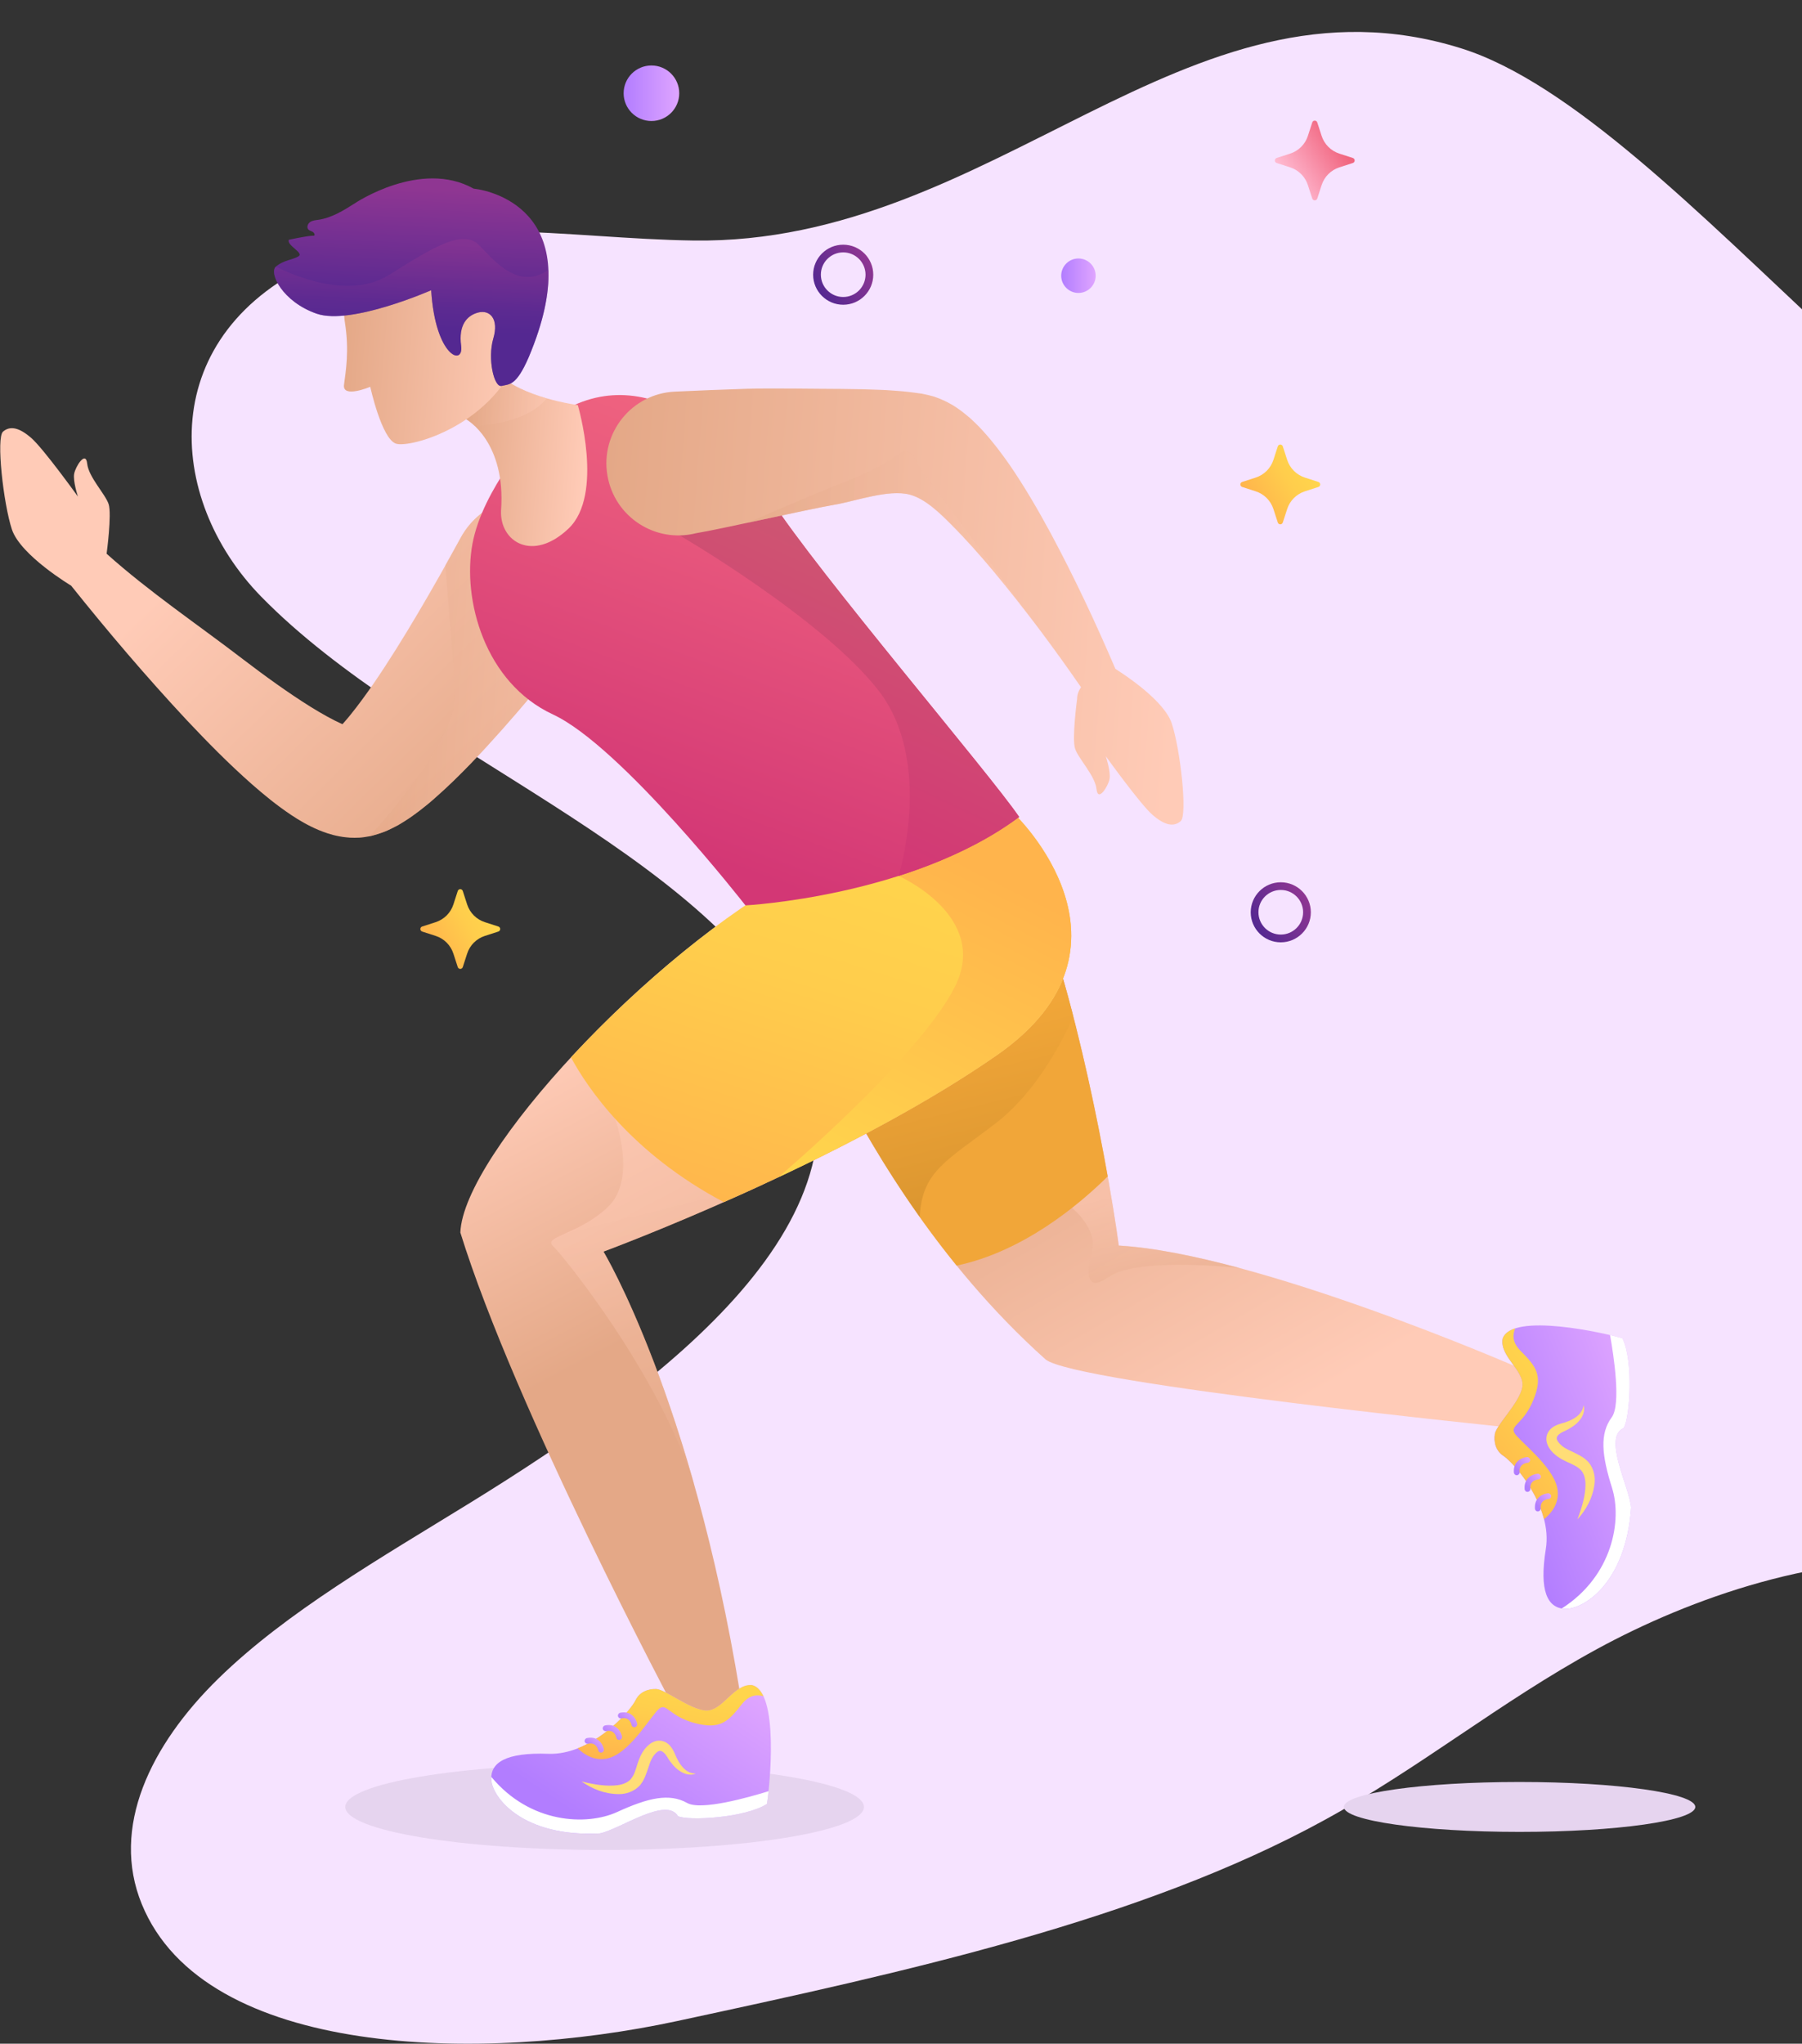 <svg width="523" height="593" viewBox="0 0 523 593" fill="none" xmlns="http://www.w3.org/2000/svg">
<rect x="0" y="0" width="523" height="593" fill="#333333" stroke="none"/>
<path d="M384.725 256.424C389.536 256.424 393.45 252.516 393.45 247.712C393.45 242.908 389.536 239 384.725 239C379.914 239 376 242.908 376 247.712C376 252.516 379.914 256.424 384.725 256.424ZM384.725 241.23C388.305 241.23 391.206 244.138 391.206 247.702C391.206 251.276 388.295 254.173 384.725 254.173C381.145 254.173 378.244 251.266 378.244 247.702C378.234 244.138 381.145 241.23 384.725 241.23Z" fill="url(#paint0_linear)"/>
<path d="M344.067 153.111C339.612 153.111 336 149.505 336 145.056C336 140.607 339.612 137 344.067 137C348.523 137 352.135 140.607 352.135 145.056C352.135 149.505 348.523 153.111 344.067 153.111Z" fill="url(#paint1_linear)"/>
<path d="M337.532 52.838L341.435 51.577C343.888 50.785 345.808 48.867 346.591 46.429L347.854 42.532C348.083 41.823 349.085 41.823 349.315 42.532L350.578 46.429C351.371 48.878 353.291 50.795 355.733 51.577L359.637 52.838C360.346 53.067 360.346 54.068 359.637 54.297L355.733 55.558C353.281 56.35 351.36 58.267 350.578 60.706L349.315 64.603C349.085 65.312 348.083 65.312 347.854 64.603L346.591 60.706C345.798 58.257 343.877 56.34 341.435 55.558L337.532 54.297C336.822 54.068 336.822 53.067 337.532 52.838Z" fill="url(#paint2_linear)"/>
<path d="M635.944 3.042C690.945 -3.933 750.91 -0.46 786.166 29.908C824.702 63.108 829.001 109.867 789.402 143.011C758.489 168.873 686.824 200.426 701.338 237.853C704.574 246.209 714.124 253.155 725.359 258.038C803.828 292.172 985.339 217.291 1013.57 303.039C1030.3 353.898 960.786 399.96 901.73 427.705C853.133 450.54 796.16 466.443 736.462 473.334C669.76 481.034 629.54 458.952 566.429 453.246C529.112 449.871 490.354 463.834 463.408 478.537C435.243 493.909 412.374 512.811 384.23 528.197C331.202 557.226 262.861 572.165 196.337 586.464C139.719 598.628 59.433 597.205 41.151 552.497C32.044 530.247 43.656 506.31 63.422 487.004C83.189 467.684 110.534 452.033 136.616 435.949C192.791 401.299 258.141 352.629 231.261 299.342C204.536 246.348 120.417 218.742 75.787 173.1C47.932 144.615 44.808 96.587 92.939 75.425C125.292 61.197 164.87 69.288 201.301 69.79C288.722 71.003 344.069 -10.959 424 14C487.852 33.939 574.207 167.133 635.944 159C636.654 158.916 635.213 3.139 635.944 3.042Z" fill="#F6E3FF"/>
<path d="M370.532 45.838L374.436 44.577C376.888 43.785 378.808 41.867 379.591 39.429L380.854 35.532C381.084 34.823 382.086 34.823 382.315 35.532L383.578 39.429C384.371 41.878 386.291 43.795 388.734 44.577L392.637 45.838C393.347 46.067 393.347 47.068 392.637 47.297L388.734 48.558C386.281 49.35 384.361 51.267 383.578 53.706L382.315 57.603C382.086 58.312 381.084 58.312 380.854 57.603L379.591 53.706C378.798 51.257 376.878 49.34 374.436 48.558L370.532 47.297C369.823 47.068 369.823 46.067 370.532 45.838Z" fill="url(#paint3_linear)"/>
<path d="M175.48 536.783C217.046 536.783 250.742 531.192 250.742 524.296C250.742 517.399 217.046 511.808 175.48 511.808C133.914 511.808 100.218 517.399 100.218 524.296C100.218 531.192 133.914 536.783 175.48 536.783Z" fill="#E6D4EF"/>
<path d="M441.033 531.538C469.198 531.538 492.031 528.296 492.031 524.296C492.031 520.297 469.198 517.055 441.033 517.055C412.867 517.055 390.035 520.297 390.035 524.296C390.035 528.296 412.867 531.538 441.033 531.538Z" fill="#E6D4EF"/>
<path d="M219.292 254.39C219.292 254.39 241.52 338.987 303.457 394.45C311.926 401.412 439.414 414.333 439.414 414.333C439.414 414.333 445.707 412.979 446.237 405.905C446.767 398.831 440.726 396.85 440.726 396.85C440.726 396.85 364.836 363.725 324.707 361.423C321.874 340.103 307.098 255.729 286.797 235.693C266.495 215.643 219.292 254.39 219.292 254.39Z" fill="url(#paint4_linear)"/>
<path d="M433.833 416.426C433.833 416.426 433.122 420.319 436.345 422.426C439.568 424.533 450.632 437.202 448.651 449.438C446.684 461.675 449.112 466.531 454.149 466.824C459.2 467.103 471.813 459.917 473.418 437.411C472.915 431.481 465.116 417.04 471.241 414.375C473.013 411.57 474.157 395.036 470.892 388.311C466.078 386.86 438.898 380.664 436.135 388.38C435.103 393.515 442.526 397.687 441.828 402.403C441.117 407.105 433.722 413.928 433.833 416.426Z" fill="url(#paint5_linear)"/>
<path d="M448.121 440.802C445.805 431.788 438.8 424.03 436.345 422.426C433.121 420.319 433.833 416.426 433.833 416.426C433.721 413.928 441.116 407.105 441.828 402.389C442.54 397.673 435.103 393.501 436.135 388.367C436.637 386.971 437.949 386.036 439.777 385.437C439.037 387.069 438.786 389.427 441.298 391.939C445.916 396.557 447.884 399.138 445.065 406.129C442.247 413.119 438.312 413.51 439.54 415.77C440.768 418.031 450.577 425.175 451.958 431.691C452.907 436.142 450.018 439.281 448.121 440.802Z" fill="url(#paint6_linear)"/>
<path d="M444.074 423.794C444.088 423.724 444.088 423.655 444.088 423.585C444.06 423.124 443.67 422.776 443.209 422.789C443.14 422.789 441.423 422.901 440.293 424.171C439.596 424.966 439.289 426.013 439.386 427.282C439.428 427.743 439.819 428.092 440.279 428.05C440.74 428.008 441.075 427.603 441.047 427.157C440.977 426.361 441.158 425.72 441.549 425.273C442.205 424.534 443.279 424.45 443.293 424.45C443.698 424.45 444.005 424.157 444.074 423.794Z" fill="url(#paint7_linear)"/>
<path d="M447.186 428.621C447.2 428.551 447.2 428.482 447.2 428.412C447.172 427.951 446.781 427.603 446.321 427.617C446.251 427.617 444.535 427.728 443.405 428.998C442.707 429.793 442.4 430.84 442.498 432.109C442.54 432.57 442.93 432.919 443.391 432.877C443.851 432.835 444.2 432.43 444.158 431.984C444.088 431.189 444.27 430.547 444.66 430.1C445.316 429.361 446.391 429.277 446.404 429.277C446.795 429.277 447.116 428.998 447.186 428.621Z" fill="url(#paint8_linear)"/>
<path d="M450.186 434.3C450.2 434.23 450.2 434.16 450.2 434.091C450.172 433.63 449.781 433.281 449.321 433.295C449.251 433.295 447.535 433.407 446.404 434.677C445.707 435.472 445.4 436.518 445.497 437.788C445.539 438.249 445.93 438.597 446.39 438.556C446.851 438.514 447.2 438.109 447.158 437.663C447.088 436.867 447.269 436.239 447.66 435.779C448.316 435.039 449.39 434.956 449.404 434.956C449.795 434.956 450.116 434.663 450.186 434.3Z" fill="url(#paint9_linear)"/>
<path d="M454.148 466.824C453.841 466.81 453.548 466.768 453.255 466.726C468.143 457.21 470.794 440.983 467.864 431.718C464.85 422.161 464.264 416.007 467.78 411.236C470.515 407.524 468.38 393.473 467.292 387.376C468.897 387.753 470.152 388.088 470.892 388.311C474.157 395.036 473.027 411.584 471.241 414.375C465.115 417.026 472.915 431.481 473.417 437.411C471.813 459.917 459.199 467.103 454.148 466.824Z" fill="white"/>
<path d="M459.604 407.72C459.408 409.603 458.055 410.873 456.618 411.682C455.906 412.115 455.083 412.422 454.288 412.701L453.046 413.064C452.572 413.203 452.041 413.371 451.553 413.622C450.576 414.082 449.46 414.892 448.986 416.329C448.497 417.808 449.055 419.273 449.683 420.222C450.939 422.175 452.948 423.291 454.623 424.101C455.488 424.491 456.283 424.84 457.009 425.231C457.371 425.426 457.706 425.621 458.013 425.845C458.292 426.068 458.529 426.277 458.781 426.5C459.688 427.449 460.12 428.914 460.162 430.561C460.19 433.881 459.129 437.44 457.804 440.886C460.315 438.123 462.241 434.705 462.771 430.686C463.064 428.705 462.66 426.319 461.18 424.435C460.818 423.989 460.343 423.584 459.925 423.235C459.492 422.914 459.046 422.621 458.613 422.384C457.734 421.882 456.855 421.477 456.06 421.087C454.427 420.375 453.13 419.594 452.306 418.45C451.888 417.919 451.748 417.473 451.818 417.152C451.874 416.817 452.237 416.301 452.851 415.896C453.144 415.687 453.492 415.519 453.869 415.338C454.316 415.129 454.762 414.933 455.195 414.696C456.046 414.194 456.897 413.678 457.623 412.994C458.348 412.31 459.004 411.515 459.395 410.58C459.757 409.659 459.911 408.613 459.604 407.72Z" fill="#FFDD77"/>
<path opacity="0.5" d="M359.868 367.939C347.813 366.67 328.349 365.93 321.749 370.521C315.149 375.111 315.275 369.418 316.949 362.986C318.624 356.554 311.131 350.47 311.131 350.47C311.131 350.47 315.582 343.075 320.479 335.806C322.558 346.912 323.995 356.093 324.693 361.395C334.767 361.981 347.074 364.493 359.868 367.939Z" fill="url(#paint10_linear)"/>
<path d="M219.292 254.391C219.292 254.391 222.278 251.949 227.05 248.6C233.957 244.679 243.64 239.154 249.961 235.387C263.202 229.54 277.699 226.694 286.797 235.68C302.926 251.6 315.568 308.095 321.498 341.345C312.959 349.773 296.899 363.154 277.658 367.228C235.213 314.974 219.292 254.391 219.292 254.391Z" fill="#F1A639"/>
<path opacity="0.5" d="M241.589 310.648C253.882 300.686 286.853 279.617 286.853 279.617C286.853 279.617 296.62 270.031 304.936 272.152C307.322 279.422 309.526 287.179 311.535 295.007C307.559 303.742 300.094 317.346 289.155 325.787C274.923 336.782 267.584 339.698 266.942 353.093C256.658 338.638 248.287 324.043 241.589 310.648Z" fill="url(#paint11_linear)"/>
<path d="M294.457 236.252C294.457 236.252 334.753 274.595 289.211 306.24C243.668 337.885 175.145 363.168 175.145 363.168C175.145 363.168 200.749 405.557 214.758 491.102C213.753 495.177 215.372 497.158 208.66 499.656C201.949 502.153 195.67 495.707 195.67 495.707C195.67 495.707 149.486 408.85 133.608 357.629C134.487 334.913 188.484 276.464 232.073 253.121C266.998 237.229 294.457 236.252 294.457 236.252Z" fill="url(#paint12_linear)"/>
<path d="M190.103 490.098C190.103 490.098 186.154 489.875 184.466 493.335C182.778 496.795 171.56 509.325 159.169 508.879C146.779 508.432 142.259 511.432 142.593 516.469C142.928 521.506 151.621 533.157 174.155 531.971C179.987 530.729 193.354 521.227 196.745 526.976C199.745 528.399 216.293 527.492 222.572 523.418C223.423 518.464 226.213 490.726 218.232 488.94C213 488.549 209.791 496.433 205.019 496.307C200.247 496.181 192.559 489.679 190.103 490.098Z" fill="url(#paint13_linear)"/>
<path d="M167.667 507.288C176.332 503.883 183.169 495.972 184.452 493.335C186.141 489.875 190.089 490.098 190.089 490.098C192.559 489.679 200.233 496.181 205.005 496.307C209.777 496.433 212.986 488.549 218.218 488.94C219.67 489.261 220.758 490.447 221.567 492.191C219.865 491.647 217.493 491.689 215.302 494.493C211.284 499.642 208.968 501.902 201.684 499.977C194.401 498.051 193.536 494.186 191.443 495.679C189.35 497.172 183.462 507.79 177.183 509.967C172.871 511.46 169.411 508.99 167.667 507.288Z" fill="url(#paint14_linear)"/>
<path d="M184.047 501.176C184.117 501.176 184.187 501.176 184.257 501.162C184.717 501.078 185.01 500.646 184.94 500.199C184.927 500.13 184.62 498.427 183.21 497.479C182.331 496.879 181.257 496.711 180.015 496.962C179.569 497.06 179.276 497.492 179.359 497.953C179.457 498.399 179.903 498.692 180.35 498.609C181.131 498.441 181.787 498.539 182.275 498.874C183.099 499.432 183.294 500.492 183.308 500.506C183.364 500.883 183.685 501.148 184.047 501.176Z" fill="url(#paint15_linear)"/>
<path d="M179.639 504.86C179.708 504.86 179.778 504.86 179.848 504.846C180.308 504.762 180.601 504.329 180.531 503.883C180.518 503.813 180.211 502.111 178.801 501.162C177.922 500.562 176.848 500.395 175.606 500.646C175.16 500.744 174.867 501.176 174.95 501.636C175.048 502.097 175.495 502.376 175.941 502.292C176.722 502.125 177.378 502.223 177.867 502.557C178.69 503.116 178.885 504.176 178.899 504.19C178.941 504.553 179.262 504.832 179.639 504.86Z" fill="url(#paint16_linear)"/>
<path d="M174.378 508.53C174.448 508.53 174.518 508.53 174.587 508.516C175.048 508.432 175.341 507.999 175.271 507.553C175.257 507.483 174.936 505.795 173.541 504.832C172.662 504.232 171.588 504.065 170.346 504.316C169.899 504.413 169.606 504.846 169.69 505.306C169.788 505.753 170.234 506.046 170.681 505.962C171.462 505.795 172.118 505.892 172.606 506.227C173.415 506.785 173.625 507.846 173.639 507.86C173.681 508.237 174.001 508.502 174.378 508.53Z" fill="url(#paint17_linear)"/>
<path d="M142.593 516.469C142.579 516.162 142.565 515.869 142.593 515.576C153.867 529.18 170.29 529.808 179.136 525.762C188.247 521.59 194.275 520.25 199.452 523.153C203.47 525.413 217.158 521.562 223.06 519.734C222.879 521.381 222.711 522.664 222.586 523.418C216.307 527.492 199.758 528.399 196.759 526.976C193.368 521.227 180.001 530.729 174.169 531.971C151.607 533.157 142.928 521.506 142.593 516.469Z" fill="white"/>
<path d="M201.921 514.614C200.024 514.656 198.6 513.47 197.624 512.13C197.107 511.475 196.703 510.707 196.326 509.94L195.81 508.754C195.614 508.307 195.377 507.805 195.07 507.344C194.484 506.438 193.549 505.433 192.056 505.126C190.536 504.819 189.14 505.558 188.289 506.298C186.503 507.777 185.638 509.926 185.052 511.684C184.773 512.591 184.522 513.428 184.229 514.195C184.089 514.586 183.922 514.935 183.74 515.27C183.545 515.577 183.378 515.828 183.182 516.107C182.359 517.126 180.964 517.739 179.317 517.977C176.024 518.409 172.355 517.795 168.783 516.902C171.839 519.051 175.452 520.544 179.527 520.572C181.536 520.628 183.852 519.916 185.54 518.228C185.945 517.809 186.28 517.293 186.573 516.832C186.838 516.372 187.075 515.898 187.257 515.423C187.647 514.488 187.94 513.567 188.233 512.73C188.736 511.028 189.363 509.633 190.382 508.67C190.856 508.196 191.275 507.986 191.61 508.014C191.945 508.028 192.517 508.321 192.991 508.879C193.242 509.144 193.438 509.465 193.675 509.828C193.94 510.247 194.177 510.665 194.47 511.056C195.07 511.837 195.684 512.619 196.466 513.261C197.233 513.888 198.112 514.447 199.075 514.726C200.01 515.005 201.056 515.019 201.921 514.614Z" fill="#FFDD77"/>
<path opacity="0.5" d="M160.495 361.549C157.453 358.73 168.225 358.214 176.583 350.052C184.94 341.889 178.494 324.559 178.494 324.559L194.693 316.271C194.693 316.271 214.228 336.015 221.26 343.745C195.433 355.661 175.159 363.153 175.159 363.153C175.159 363.153 188.833 385.813 201.67 431.397C191.345 398.622 163.313 364.172 160.495 361.549Z" fill="url(#paint18_linear)"/>
<path d="M165.713 306.812C184.927 286.05 209.847 265.023 232.06 253.121C266.998 237.229 294.457 236.252 294.457 236.252C294.457 236.252 334.753 274.595 289.211 306.24C264.737 323.249 233.636 338.401 210.084 348.81C183.224 334.606 170.485 315.644 165.713 306.812Z" fill="url(#paint19_linear)"/>
<path d="M277.169 286.259C287.369 265.79 260.802 254.153 260.802 254.153C260.802 254.153 260.914 248.558 263.719 241.693C282.234 236.684 294.457 236.237 294.457 236.237C294.457 236.237 334.753 274.58 289.211 306.225C269.928 319.634 246.529 331.871 225.934 341.554C226.115 341.429 266.984 306.7 277.169 286.259Z" fill="url(#paint20_linear)"/>
<path d="M0.873 125.242C2.896 123.498 5.533 123.986 9.091 127.098C12.649 130.209 22.612 144.078 22.612 144.078C22.612 144.078 21.119 139.558 21.524 137.465C21.914 135.358 24.886 130.614 25.305 134.535C25.723 138.455 30.565 143.353 31.528 146.269C32.491 149.185 30.942 160.668 30.942 160.668C43.304 171.747 57.383 181.207 70.429 191.211C76.959 196.193 83.586 200.992 90.158 205.095C93.325 207.048 96.521 208.862 99.381 210.132C99.674 209.811 99.995 209.476 100.358 209.029L101.097 208.164L101.893 207.188C104.013 204.564 106.246 201.495 108.436 198.327C112.818 191.923 117.087 185.044 121.231 178.04C125.375 171.036 129.422 163.878 133.37 156.65C133.482 156.441 133.594 156.245 133.705 156.036C139.9 144.664 154.356 140.786 165.378 147.567C176.834 154.613 179.652 170.073 171.364 180.677C171.169 180.928 170.974 181.179 170.778 181.417C165.434 188.24 159.979 194.993 154.356 201.69C148.705 208.388 142.9 215.029 136.58 221.615C133.37 224.922 130.063 228.201 126.254 231.535L124.817 232.791L123.241 234.075C122.25 234.898 121.022 235.805 119.808 236.684L118.873 237.34L117.785 238.051C117.018 238.526 116.39 238.944 115.511 239.447C114.548 239.963 113.571 240.451 112.58 240.912C112.19 241.121 111.297 241.442 110.627 241.679C109.902 241.93 109.176 242.168 108.436 242.363C108.032 242.475 107.795 242.558 107.237 242.656C106.734 242.754 106.218 242.837 105.702 242.907C104.613 243.075 103.79 243.089 102.911 243.089C102.493 243.089 102.018 243.089 101.627 243.061L100.525 242.963C99.786 242.893 99.06 242.795 98.488 242.67C95.935 242.196 94.149 241.512 92.488 240.842C89.265 239.475 86.851 238.01 84.619 236.545C80.224 233.614 76.638 230.629 73.163 227.601C66.299 221.545 60.187 215.308 54.229 208.988C42.383 196.29 31.388 183.356 20.645 169.933C20.645 169.933 5.966 161.157 3.455 153.622C0.971 146.102 -1.15 126.986 0.873 125.242Z" fill="url(#paint21_linear)"/>
<path opacity="0.5" d="M131.989 201.48C131.528 191.239 130.035 173.281 129.24 164.058C130.621 161.589 132.017 159.119 133.37 156.635C133.482 156.426 133.593 156.231 133.705 156.022C139.314 145.71 151.704 141.594 162.197 145.947C165.867 149.226 169.229 152.826 171.364 155.756C173.038 158.059 174.643 162.635 176.094 168.021C175.857 172.444 174.336 176.867 171.378 180.648C171.183 180.9 170.987 181.151 170.792 181.388C165.448 188.211 159.992 194.964 154.369 201.662C148.718 208.359 142.914 215.001 136.593 221.586C133.384 224.893 130.077 228.172 126.268 231.507L124.831 232.763L123.254 234.046C122.264 234.87 121.036 235.777 119.822 236.656L118.887 237.311L117.799 238.023C117.031 238.497 116.403 238.916 115.524 239.418C114.562 239.934 113.585 240.423 112.594 240.883C112.204 241.093 111.311 241.414 110.641 241.651C109.915 241.902 109.19 242.139 108.45 242.334C108.046 242.446 107.808 242.53 107.25 242.627C107.25 242.641 132.631 215.684 131.989 201.48Z" fill="url(#paint22_linear)"/>
<path d="M155.29 125.256C155.29 125.256 140.068 141.735 137.11 157.85C134.152 173.966 140.654 198.091 160.495 207.313C180.336 216.536 216.349 262.707 216.349 262.707C216.349 262.707 264.709 260.167 295.783 237.047C287.523 224.824 237.417 166.222 223.716 145C210.028 123.763 182.052 100.601 155.29 125.256Z" fill="url(#paint23_linear)"/>
<path d="M244.725 88.424C249.536 88.424 253.45 84.516 253.45 79.712C253.45 74.908 249.536 71 244.725 71C239.914 71 236 74.908 236 79.712C236 84.516 239.914 88.424 244.725 88.424ZM244.725 73.23C248.305 73.23 251.206 76.138 251.206 79.702C251.206 83.276 248.295 86.173 244.725 86.173C241.145 86.173 238.244 83.266 238.244 79.702C238.234 76.138 241.145 73.23 244.725 73.23Z" fill="url(#paint24_linear)"/>
<path d="M371.725 273.424C376.536 273.424 380.45 269.516 380.45 264.712C380.45 259.908 376.536 256 371.725 256C366.914 256 363 259.908 363 264.712C363 269.516 366.914 273.424 371.725 273.424ZM371.725 258.23C375.305 258.23 378.206 261.138 378.206 264.702C378.206 268.276 375.294 271.173 371.725 271.173C368.145 271.173 365.244 268.266 365.244 264.702C365.233 261.138 368.145 258.23 371.725 258.23Z" fill="url(#paint25_linear)"/>
<path d="M189.067 35.111C184.612 35.111 181 31.505 181 27.056C181 22.607 184.612 19 189.067 19C193.523 19 197.135 22.607 197.135 27.056C197.135 31.505 193.523 35.111 189.067 35.111Z" fill="url(#paint26_linear)"/>
<path d="M313 85C310.239 85 308 82.761 308 80C308 77.239 310.239 75 313 75C315.761 75 318 77.239 318 80C318 82.761 315.761 85 313 85Z" fill="url(#paint27_linear)"/>
<path d="M122.532 268.838L126.436 267.577C128.888 266.785 130.808 264.868 131.591 262.429L132.854 258.531C133.084 257.823 134.086 257.823 134.315 258.531L135.578 262.429C136.371 264.878 138.291 266.795 140.734 267.577L144.637 268.838C145.347 269.067 145.347 270.068 144.637 270.297L140.734 271.558C138.281 272.35 136.361 274.267 135.578 276.706L134.315 280.603C134.086 281.312 133.084 281.312 132.854 280.603L131.591 276.706C130.798 274.257 128.878 272.34 126.436 271.558L122.532 270.297C121.823 270.068 121.823 269.057 122.532 268.838Z" fill="url(#paint28_linear)"/>
<path d="M360.532 139.838L364.436 138.577C366.888 137.785 368.808 135.868 369.591 133.429L370.854 129.531C371.084 128.823 372.086 128.823 372.315 129.531L373.578 133.429C374.371 135.878 376.291 137.795 378.734 138.577L382.637 139.838C383.347 140.067 383.347 141.068 382.637 141.297L378.734 142.558C376.281 143.35 374.361 145.267 373.578 147.706L372.315 151.603C372.086 152.312 371.084 152.312 370.854 151.603L369.591 147.706C368.798 145.257 366.878 143.34 364.436 142.558L360.532 141.297C359.823 141.068 359.823 140.057 360.532 139.838Z" fill="url(#paint29_linear)"/>
<path d="M135.31 121.656C135.31 121.656 146.933 128.046 145.412 148.236C145.077 157.194 154.607 163.236 165.002 153.371C175.397 143.506 167.695 117.526 167.695 117.526C167.695 117.526 151.216 115.391 144.435 108.233C138.812 107.466 135.31 121.656 135.31 121.656Z" fill="url(#paint30_linear)"/>
<path opacity="0.5" d="M144.421 108.219C147.826 111.819 153.686 114.149 158.667 115.573C154.035 121.489 144.254 123.191 137.863 123.651C136.398 122.256 135.324 121.642 135.324 121.642C135.324 121.642 138.812 107.466 144.421 108.219Z" fill="url(#paint31_linear)"/>
<path d="M146.374 63.654C146.374 63.654 133.747 53.342 118.148 60.054C102.548 66.751 98.809 85.406 100.106 93.583C101.404 101.759 100.358 107.661 99.841 111.666C99.325 115.67 107.46 112.238 107.46 112.238C107.46 112.238 110.766 127.349 114.924 128.73C119.068 130.111 144.044 123.26 151.23 101.257C151.216 101.229 159.044 79.058 146.374 63.654Z" fill="url(#paint32_linear)"/>
<path d="M80.098 77.328C82.247 75.486 84.981 75.402 86.642 74.37C88.302 73.351 83.14 71.23 83.837 69.57C86.195 69.096 88.819 68.468 91.218 68.37C91.456 67.979 91.121 67.477 90.716 67.254C90.311 67.031 89.837 66.933 89.516 66.612C88.93 65.998 89.293 64.924 89.99 64.435C90.688 63.961 91.567 63.891 92.404 63.779C96.283 63.207 99.716 61.073 103.023 58.966C103.023 58.966 122.096 46.129 137.472 54.738C144.03 55.45 170.792 62.566 153.421 103.699C149.765 112.112 147.812 111.401 145.593 111.973C143.374 112.545 141.449 104.076 143.165 98.243C144.881 92.397 142.091 89.844 138.826 90.667C135.561 91.49 133.007 94.281 133.831 100.322C134.654 106.35 126.352 103.587 125.138 84.207C125.138 84.207 101.864 94.448 91.916 91.016C81.996 87.569 77.949 79.17 80.098 77.328Z" fill="url(#paint33_linear)"/>
<path opacity="0.5" d="M112.915 79.783C126.143 71.467 134.431 66.416 139.091 71.174C143.375 75.541 150.365 84.331 159.169 78.332C159.434 84.876 157.886 93.164 153.435 103.712C149.779 112.126 147.826 111.414 145.607 111.986C143.389 112.558 141.463 104.089 143.179 98.257C144.896 92.41 142.105 89.857 138.84 90.68C135.575 91.503 133.022 94.294 133.845 100.335C134.668 106.363 126.366 103.6 125.152 84.22C125.152 84.22 101.879 94.461 91.93 91.029C81.982 87.596 77.935 79.197 80.084 77.355C80.098 77.327 99.688 88.099 112.915 79.783Z" fill="url(#paint34_linear)"/>
<path d="M210.488 137.925C212.358 137.13 215.121 137.074 218.288 137.465C220.283 139.948 222.111 142.488 223.73 144.999C237.431 166.222 287.537 224.824 295.797 237.047C285.262 244.888 272.746 250.344 260.789 254.167C260.803 254.111 271.044 221.252 255.096 200.518C239.134 179.77 197.317 155.38 197.317 155.38C193.005 141.929 202.075 141.525 210.488 137.925Z" fill="url(#paint35_linear)"/>
<path d="M195.852 113.633C202.8 113.312 209.735 113.033 216.739 112.81C224.162 112.6 236.622 112.837 244.198 112.851L249.947 112.935C251.873 112.977 253.896 113.075 255.849 113.13C257.817 113.2 260.021 113.396 262.086 113.549C263.202 113.647 264.528 113.828 265.728 113.982L267.57 114.233C268.756 114.456 269.956 114.749 271.128 115.084C275.286 116.507 277.951 118.377 280.002 120.037L281.564 121.321L282.89 122.577C283.811 123.428 284.578 124.251 285.332 125.088C288.36 128.409 290.773 131.674 293.062 134.939C297.527 141.469 301.308 148.013 304.88 154.599C311.87 167.617 317.996 180.677 323.73 194.085C326.87 196.067 337.906 203.406 340.069 209.866C342.581 217.401 344.701 236.516 342.678 238.26C340.655 240.005 338.018 239.516 334.46 236.405C330.902 233.293 320.94 219.424 320.94 219.424C320.94 219.424 322.433 223.945 322.028 226.038C321.637 228.145 318.665 232.889 318.247 228.968C317.828 225.047 312.986 220.15 312.024 217.233C311.061 214.317 312.61 202.834 312.61 202.834C312.61 201.55 313.056 200.406 313.74 199.401C305.745 187.835 297.234 176.407 288.346 165.733C284.425 161.045 280.364 156.468 276.039 152.129C272.844 148.92 268.56 144.72 264.081 143.52C257.914 141.874 248.329 145.418 242.133 146.464C234.92 147.678 208.242 153.734 202.033 154.71C190.187 157.71 178.313 149.98 176.29 137.925C174.197 125.604 183.364 114.219 195.852 113.633Z" fill="url(#paint36_linear)"/>
<path opacity="0.5" d="M243.724 140.422C251.956 137.255 257.579 134.325 261.151 131.506C264.709 128.674 266.732 136.055 269.104 138.804C271.476 141.553 307.489 190.611 307.489 190.611C301.336 182.072 294.931 173.686 288.304 165.747C284.383 161.059 280.323 156.482 275.997 152.143C272.802 148.934 268.518 144.734 264.039 143.534C257.872 141.887 248.287 145.431 242.091 146.478C237.808 147.189 226.701 149.617 217.074 151.668C217.088 151.668 235.506 143.59 243.724 140.422Z" fill="url(#paint37_linear)"/>
<defs>
<linearGradient id="paint0_linear" x1="392.099" y1="243.064" x2="377.354" y2="252.373" gradientUnits="userSpaceOnUse">
<stop stop-color="#8F3692"/>
<stop offset="1" stop-color="#542891"/>
</linearGradient>
<linearGradient id="paint1_linear" x1="352.13" y1="145.054" x2="335.995" y2="145.054" gradientUnits="userSpaceOnUse">
<stop offset="0.013" stop-color="#FFD54C"/>
<stop offset="0.377" stop-color="#FFCD4C"/>
<stop offset="0.957" stop-color="#FFB64C"/>
<stop offset="1" stop-color="#FFB44C"/>
</linearGradient>
<linearGradient id="paint2_linear" x1="356.978" y1="48.287" x2="340.21" y2="58.874" gradientUnits="userSpaceOnUse">
<stop offset="0.074" stop-color="#F16680"/>
<stop offset="0.991" stop-color="#FFBBD2"/>
</linearGradient>
<linearGradient id="paint3_linear" x1="389.978" y1="41.287" x2="373.21" y2="51.874" gradientUnits="userSpaceOnUse">
<stop offset="0.074" stop-color="#F16680"/>
<stop offset="0.991" stop-color="#FFBBD2"/>
</linearGradient>
<linearGradient id="paint4_linear" x1="375.937" y1="412.356" x2="310.335" y2="299.412" gradientUnits="userSpaceOnUse">
<stop offset="0.028" stop-color="#FFCBB7"/>
<stop offset="1" stop-color="#E4A887"/>
</linearGradient>
<linearGradient id="paint5_linear" x1="470.253" y1="385.635" x2="425.126" y2="403.165" gradientUnits="userSpaceOnUse">
<stop offset="0.003" stop-color="#DFA5FF"/>
<stop offset="1" stop-color="#B27DFF"/>
</linearGradient>
<linearGradient id="paint6_linear" x1="444.346" y1="387.668" x2="413.377" y2="412.927" gradientUnits="userSpaceOnUse">
<stop offset="0.013" stop-color="#FFD54C"/>
<stop offset="0.377" stop-color="#FFCD4C"/>
<stop offset="0.957" stop-color="#FFB64C"/>
<stop offset="1" stop-color="#FFB44C"/>
</linearGradient>
<linearGradient id="paint7_linear" x1="443.712" y1="422.856" x2="439.65" y2="425.791" gradientUnits="userSpaceOnUse">
<stop offset="0.003" stop-color="#DFA5FF"/>
<stop offset="1" stop-color="#B27DFF"/>
</linearGradient>
<linearGradient id="paint8_linear" x1="446.823" y1="427.683" x2="442.761" y2="430.618" gradientUnits="userSpaceOnUse">
<stop offset="0.003" stop-color="#DFA5FF"/>
<stop offset="1" stop-color="#B27DFF"/>
</linearGradient>
<linearGradient id="paint9_linear" x1="449.823" y1="433.362" x2="445.761" y2="436.297" gradientUnits="userSpaceOnUse">
<stop offset="0.003" stop-color="#DFA5FF"/>
<stop offset="1" stop-color="#B27DFF"/>
</linearGradient>
<linearGradient id="paint10_linear" x1="331.816" y1="344.318" x2="339.263" y2="374.397" gradientUnits="userSpaceOnUse">
<stop offset="0.028" stop-color="#FFCBB7"/>
<stop offset="1" stop-color="#E4A887"/>
</linearGradient>
<linearGradient id="paint11_linear" x1="275.318" y1="297.826" x2="288.273" y2="350.157" gradientUnits="userSpaceOnUse">
<stop offset="0.016" stop-color="#F1A639"/>
<stop offset="1" stop-color="#C48427"/>
</linearGradient>
<linearGradient id="paint12_linear" x1="202.155" y1="281.767" x2="242.016" y2="357.29" gradientUnits="userSpaceOnUse">
<stop offset="0.028" stop-color="#FFCBB7"/>
<stop offset="1" stop-color="#E4A887"/>
</linearGradient>
<linearGradient id="paint13_linear" x1="217.262" y1="489.477" x2="185.04" y2="538.337" gradientUnits="userSpaceOnUse">
<stop offset="0.003" stop-color="#DFA5FF"/>
<stop offset="1" stop-color="#B27DFF"/>
</linearGradient>
<linearGradient id="paint14_linear" x1="198.695" y1="489.793" x2="194.811" y2="513.717" gradientUnits="userSpaceOnUse">
<stop offset="0.013" stop-color="#FFD54C"/>
<stop offset="0.377" stop-color="#FFCD4C"/>
<stop offset="0.957" stop-color="#FFB64C"/>
<stop offset="1" stop-color="#FFB44C"/>
</linearGradient>
<linearGradient id="paint15_linear" x1="184.503" y1="496.905" x2="180.99" y2="500.573" gradientUnits="userSpaceOnUse">
<stop offset="0.003" stop-color="#DFA5FF"/>
<stop offset="1" stop-color="#B27DFF"/>
</linearGradient>
<linearGradient id="paint16_linear" x1="180.094" y1="500.588" x2="176.581" y2="504.256" gradientUnits="userSpaceOnUse">
<stop offset="0.003" stop-color="#DFA5FF"/>
<stop offset="1" stop-color="#B27DFF"/>
</linearGradient>
<linearGradient id="paint17_linear" x1="174.834" y1="504.258" x2="171.321" y2="507.926" gradientUnits="userSpaceOnUse">
<stop offset="0.003" stop-color="#DFA5FF"/>
<stop offset="1" stop-color="#B27DFF"/>
</linearGradient>
<linearGradient id="paint18_linear" x1="189.809" y1="349.027" x2="210.592" y2="432.977" gradientUnits="userSpaceOnUse">
<stop offset="0.028" stop-color="#FFCBB7"/>
<stop offset="1" stop-color="#E4A887"/>
</linearGradient>
<linearGradient id="paint19_linear" x1="249.295" y1="240.789" x2="212.411" y2="357.697" gradientUnits="userSpaceOnUse">
<stop offset="0.013" stop-color="#FFD54C"/>
<stop offset="0.377" stop-color="#FFCD4C"/>
<stop offset="0.957" stop-color="#FFB64C"/>
<stop offset="1" stop-color="#FFB44C"/>
</linearGradient>
<linearGradient id="paint20_linear" x1="274.849" y1="240.483" x2="226.486" y2="336.362" gradientUnits="userSpaceOnUse">
<stop offset="0.057" stop-color="#FFB44C"/>
<stop offset="1" stop-color="#FFD54C"/>
</linearGradient>
<linearGradient id="paint21_linear" x1="73.511" y1="140.841" x2="159.305" y2="228.311" gradientUnits="userSpaceOnUse">
<stop offset="0.028" stop-color="#FFCBB7"/>
<stop offset="1" stop-color="#E4A887"/>
</linearGradient>
<linearGradient id="paint22_linear" x1="173.945" y1="196.669" x2="111.049" y2="191.951" gradientUnits="userSpaceOnUse">
<stop offset="0.028" stop-color="#FFCBB7"/>
<stop offset="1" stop-color="#E4A887"/>
</linearGradient>
<linearGradient id="paint23_linear" x1="288.698" y1="140.036" x2="243.12" y2="263.194" gradientUnits="userSpaceOnUse">
<stop offset="0.024" stop-color="#F16680"/>
<stop offset="1" stop-color="#D33775"/>
</linearGradient>
<linearGradient id="paint24_linear" x1="252.099" y1="75.064" x2="237.354" y2="84.373" gradientUnits="userSpaceOnUse">
<stop stop-color="#8F3692"/>
<stop offset="1" stop-color="#542891"/>
</linearGradient>
<linearGradient id="paint25_linear" x1="379.099" y1="260.064" x2="364.354" y2="269.373" gradientUnits="userSpaceOnUse">
<stop stop-color="#8F3692"/>
<stop offset="1" stop-color="#542891"/>
</linearGradient>
<linearGradient id="paint26_linear" x1="197.135" y1="27.059" x2="180.999" y2="27.059" gradientUnits="userSpaceOnUse">
<stop offset="0.003" stop-color="#DFA5FF"/>
<stop offset="1" stop-color="#B27DFF"/>
</linearGradient>
<linearGradient id="paint27_linear" x1="318" y1="80.002" x2="308" y2="80.002" gradientUnits="userSpaceOnUse">
<stop offset="0.003" stop-color="#DFA5FF"/>
<stop offset="1" stop-color="#B27DFF"/>
</linearGradient>
<linearGradient id="paint28_linear" x1="141.977" y1="264.281" x2="125.209" y2="274.867" gradientUnits="userSpaceOnUse">
<stop offset="0.013" stop-color="#FFD54C"/>
<stop offset="0.377" stop-color="#FFCD4C"/>
<stop offset="0.957" stop-color="#FFB64C"/>
<stop offset="1" stop-color="#FFB44C"/>
</linearGradient>
<linearGradient id="paint29_linear" x1="379.977" y1="135.281" x2="363.209" y2="145.867" gradientUnits="userSpaceOnUse">
<stop offset="0.013" stop-color="#FFD54C"/>
<stop offset="0.377" stop-color="#FFCD4C"/>
<stop offset="0.957" stop-color="#FFB64C"/>
<stop offset="1" stop-color="#FFB44C"/>
</linearGradient>
<linearGradient id="paint30_linear" x1="170.667" y1="134.943" x2="134.513" y2="132.231" gradientUnits="userSpaceOnUse">
<stop offset="0.028" stop-color="#FFCBB7"/>
<stop offset="1" stop-color="#E4A887"/>
</linearGradient>
<linearGradient id="paint31_linear" x1="158.533" y1="117.244" x2="135.765" y2="115.537" gradientUnits="userSpaceOnUse">
<stop offset="0.028" stop-color="#FFCBB7"/>
<stop offset="1" stop-color="#E4A887"/>
</linearGradient>
<linearGradient id="paint32_linear" x1="153.005" y1="95.581" x2="99.681" y2="91.581" gradientUnits="userSpaceOnUse">
<stop offset="0.028" stop-color="#FFCBB7"/>
<stop offset="1" stop-color="#E4A887"/>
</linearGradient>
<linearGradient id="paint33_linear" x1="123.31" y1="54.617" x2="121.461" y2="89.29" gradientUnits="userSpaceOnUse">
<stop stop-color="#8F3692"/>
<stop offset="1" stop-color="#542891"/>
</linearGradient>
<linearGradient id="paint34_linear" x1="123.307" y1="71.356" x2="122.378" y2="95.957" gradientUnits="userSpaceOnUse">
<stop stop-color="#8F3692"/>
<stop offset="1" stop-color="#542891"/>
</linearGradient>
<linearGradient id="paint35_linear" x1="291.369" y1="157.292" x2="248.937" y2="248.029" gradientUnits="userSpaceOnUse">
<stop offset="0.024" stop-color="#CD5C71"/>
<stop offset="1" stop-color="#D33775"/>
</linearGradient>
<linearGradient id="paint36_linear" x1="347.55" y1="179.896" x2="173.477" y2="166.838" gradientUnits="userSpaceOnUse">
<stop offset="0.028" stop-color="#FFCBB7"/>
<stop offset="1" stop-color="#E4A887"/>
</linearGradient>
<linearGradient id="paint37_linear" x1="309.602" y1="162.572" x2="216.789" y2="155.61" gradientUnits="userSpaceOnUse">
<stop offset="0.028" stop-color="#FFCBB7"/>
<stop offset="1" stop-color="#E4A887"/>
</linearGradient>
</defs>
</svg>
